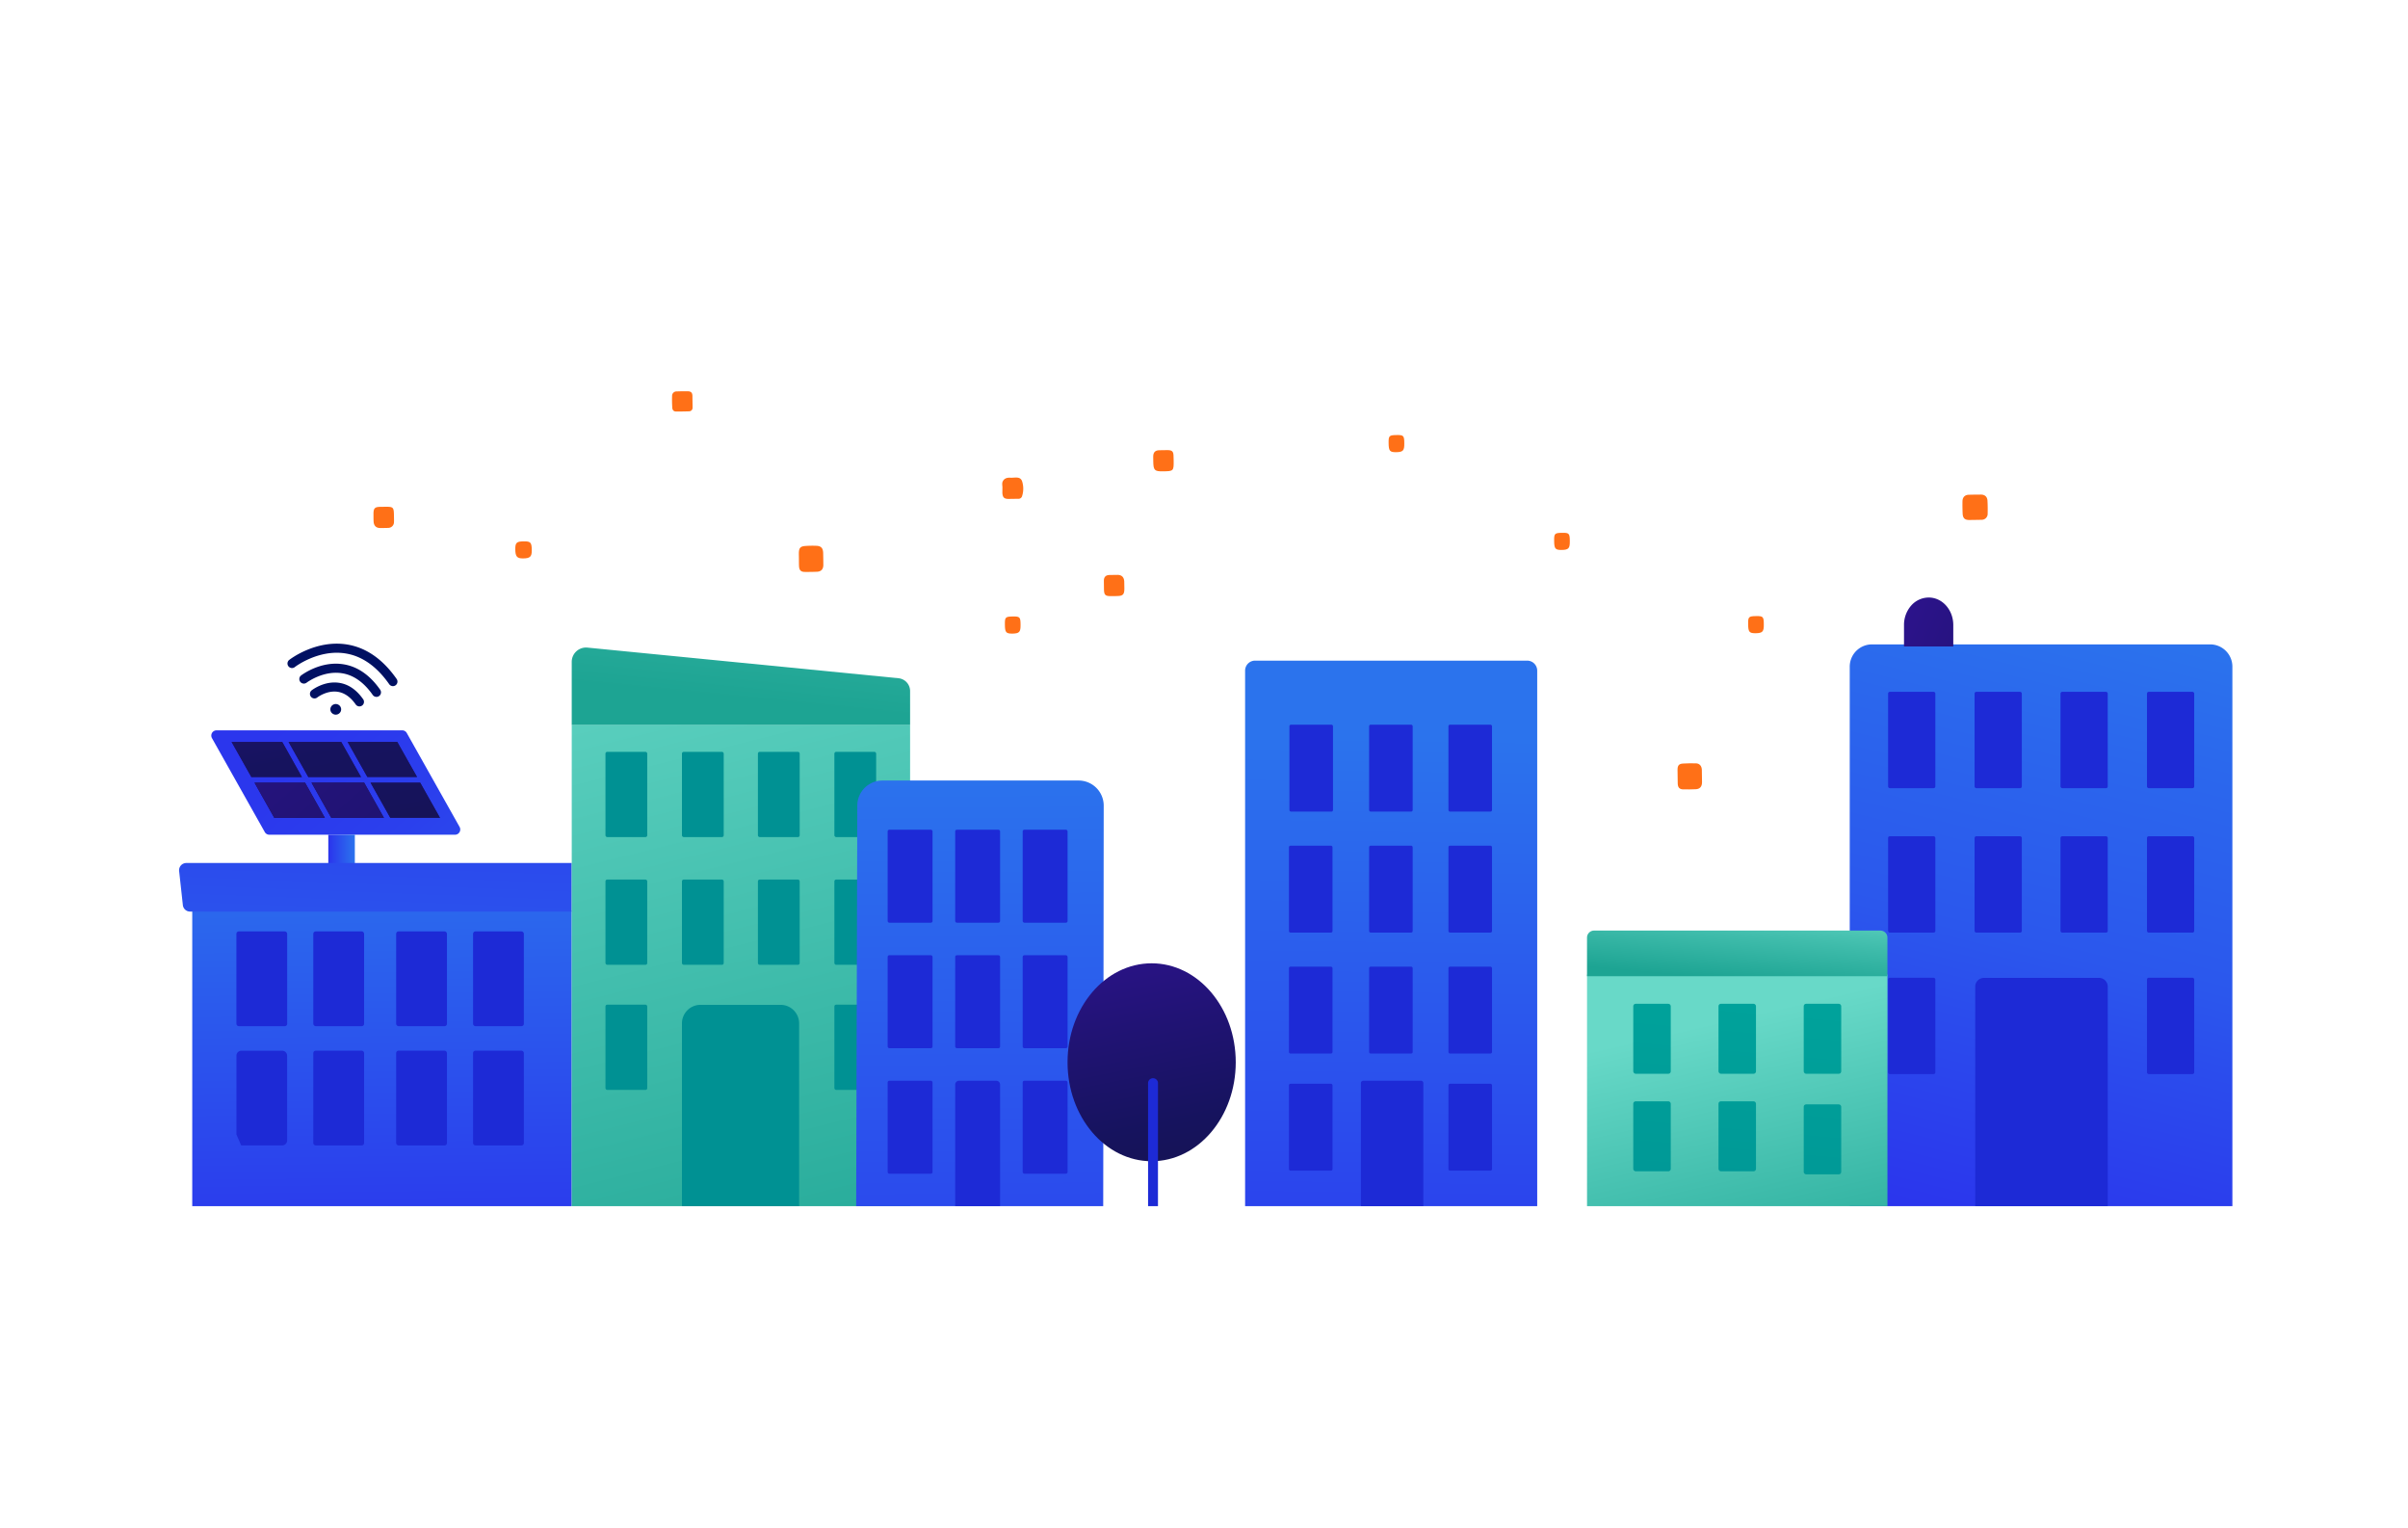 <svg id="Layer_1" data-name="Layer 1" xmlns="http://www.w3.org/2000/svg" xmlns:xlink="http://www.w3.org/1999/xlink" viewBox="0 0 1929 1224"><defs><style>.cls-1{fill:url(#linear-gradient);}.cls-2{fill:#1d2ad6;}.cls-3{fill:url(#linear-gradient-2);}.cls-4{fill:url(#linear-gradient-3);}.cls-5{fill:url(#linear-gradient-4);}.cls-6{fill:url(#linear-gradient-5);}.cls-7{fill:url(#linear-gradient-6);}.cls-8{fill:url(#linear-gradient-7);}.cls-9{fill:url(#linear-gradient-8);}.cls-10{fill:url(#linear-gradient-9);}.cls-11{fill:url(#linear-gradient-10);}.cls-12{fill:url(#linear-gradient-11);}.cls-13{fill:url(#linear-gradient-12);}.cls-14{fill:url(#linear-gradient-13);}.cls-15{fill:url(#linear-gradient-14);}.cls-16{fill:url(#linear-gradient-15);}.cls-17{fill:url(#linear-gradient-16);}.cls-18{fill:url(#linear-gradient-17);}.cls-19{fill:url(#linear-gradient-18);}.cls-20{fill:url(#linear-gradient-19);}.cls-21{fill:url(#linear-gradient-20);}.cls-22{fill:url(#linear-gradient-21);}.cls-23{fill:url(#linear-gradient-22);}.cls-24{fill:url(#linear-gradient-23);}.cls-25{fill:url(#linear-gradient-24);}.cls-26{fill:url(#linear-gradient-25);}.cls-27{fill:url(#linear-gradient-26);}.cls-28{fill:url(#linear-gradient-27);}.cls-29{fill:url(#linear-gradient-28);}.cls-30{fill:url(#linear-gradient-29);}.cls-31{fill:url(#linear-gradient-30);}.cls-32{fill:url(#linear-gradient-31);}.cls-33{fill:url(#linear-gradient-32);}.cls-34{fill:url(#linear-gradient-33);}.cls-35{fill:url(#linear-gradient-34);}.cls-36{fill:url(#linear-gradient-35);}.cls-37{fill:url(#linear-gradient-36);}.cls-38{fill:#001062;}.cls-39{fill:url(#linear-gradient-37);}.cls-40{fill:#ff7017;}</style><linearGradient id="linear-gradient" x1="1574.78" y1="989.32" x2="1698.14" y2="497.34" gradientUnits="userSpaceOnUse"><stop offset="0" stop-color="#2b34ed"/><stop offset="0.34" stop-color="#2b4ced"/><stop offset="0.47" stop-color="#2b57ed"/><stop offset="0.8" stop-color="#2b67ed"/><stop offset="1" stop-color="#2b73ed"/></linearGradient><linearGradient id="linear-gradient-2" x1="1416.36" y1="444.97" x2="1910.66" y2="662.72" gradientUnits="userSpaceOnUse"><stop offset="0.22" stop-color="#2c138b"/><stop offset="0.4" stop-color="#211375"/><stop offset="0.61" stop-color="#16135e"/><stop offset="0.84" stop-color="#161349"/><stop offset="1" stop-color="#161336"/></linearGradient><linearGradient id="linear-gradient-3" x1="308.24" y1="1019.52" x2="303.59" y2="662.62" gradientUnits="userSpaceOnUse"><stop offset="0" stop-color="#2b34ed"/><stop offset="1" stop-color="#2b73ed"/></linearGradient><linearGradient id="linear-gradient-4" x1="153.24" y1="494.25" x2="647.51" y2="1060" gradientUnits="userSpaceOnUse"><stop offset="0" stop-color="#2b34ed"/><stop offset="0.19" stop-color="#2b37ed"/><stop offset="0.32" stop-color="#2b40ed"/><stop offset="0.43" stop-color="#2b50ed"/><stop offset="0.47" stop-color="#2b57ed"/><stop offset="0.7" stop-color="#2b5aed"/><stop offset="0.86" stop-color="#2b63ed"/><stop offset="1" stop-color="#2b73ed"/><stop offset="1" stop-color="#2b73ed"/></linearGradient><linearGradient id="linear-gradient-5" x1="183.55" y1="467.78" x2="677.81" y2="1033.52" gradientUnits="userSpaceOnUse"><stop offset="0" stop-color="#2c138b"/><stop offset="0.54" stop-color="#16135e"/><stop offset="0.71" stop-color="#16135b"/><stop offset="0.83" stop-color="#161352"/><stop offset="0.94" stop-color="#161342"/><stop offset="1" stop-color="#161336"/></linearGradient><linearGradient id="linear-gradient-6" x1="177.79" y1="472.81" x2="672.05" y2="1038.55" xlink:href="#linear-gradient-5"/><linearGradient id="linear-gradient-7" x1="157.4" y1="490.62" x2="651.67" y2="1056.36" xlink:href="#linear-gradient-5"/><linearGradient id="linear-gradient-8" x1="131.04" y1="513.65" x2="625.3" y2="1079.39" xlink:href="#linear-gradient-5"/><linearGradient id="linear-gradient-9" x1="234.5" y1="447.43" x2="290.48" y2="734.97" xlink:href="#linear-gradient-5"/><linearGradient id="linear-gradient-10" x1="125.28" y1="518.69" x2="619.54" y2="1084.43" xlink:href="#linear-gradient-5"/><linearGradient id="linear-gradient-11" x1="151.64" y1="495.65" x2="645.9" y2="1061.4" xlink:href="#linear-gradient-5"/><linearGradient id="linear-gradient-12" x1="262.96" y1="682.64" x2="284.22" y2="682.64" xlink:href="#linear-gradient-3"/><linearGradient id="linear-gradient-13" x1="307.4" y1="538.87" x2="291.37" y2="957.22" xlink:href="#linear-gradient-3"/><linearGradient id="linear-gradient-14" x1="1435.07" y1="1062.2" x2="1378.78" y2="817.18" gradientUnits="userSpaceOnUse"><stop offset="0" stop-color="#1da493"/><stop offset="0.22" stop-color="#2eb09f"/><stop offset="1" stop-color="#68d9c8"/></linearGradient><linearGradient id="linear-gradient-15" x1="1438.83" y1="1073.74" x2="1468.74" y2="731.12" gradientTransform="translate(2919.88 1663.88) rotate(-180)" gradientUnits="userSpaceOnUse"><stop offset="0" stop-color="#009193"/><stop offset="1" stop-color="#00a79d"/></linearGradient><linearGradient id="linear-gradient-16" x1="1371.07" y1="1067.79" x2="1400.99" y2="725.17" gradientTransform="translate(2783.33 1663.88) rotate(-180)" xlink:href="#linear-gradient-15"/><linearGradient id="linear-gradient-17" x1="1303.32" y1="1061.83" x2="1333.23" y2="719.22" gradientTransform="translate(2646.78 1663.88) rotate(-180)" xlink:href="#linear-gradient-15"/><linearGradient id="linear-gradient-18" x1="1310.13" y1="1061.95" x2="1340.04" y2="719.33" gradientTransform="translate(2646.78 1820.08) rotate(-180)" xlink:href="#linear-gradient-15"/><linearGradient id="linear-gradient-19" x1="1377.88" y1="1067.9" x2="1407.79" y2="725.28" gradientTransform="translate(2783.33 1820.08) rotate(-180)" xlink:href="#linear-gradient-15"/><linearGradient id="linear-gradient-20" x1="1445.85" y1="1073.86" x2="1475.76" y2="731.24" gradientTransform="translate(2919.88 1824.98) rotate(-180)" xlink:href="#linear-gradient-15"/><linearGradient id="linear-gradient-21" x1="1389.9" y1="785.7" x2="1396.56" y2="712.47" gradientTransform="translate(2783.33 1527.14) rotate(-180)" gradientUnits="userSpaceOnUse"><stop offset="0.01" stop-color="#1da493"/><stop offset="0.49" stop-color="#3fbcab"/><stop offset="1" stop-color="#68d9c8"/></linearGradient><linearGradient id="linear-gradient-22" x1="672.1" y1="1086.5" x2="505.69" y2="422.84" xlink:href="#linear-gradient-14"/><linearGradient id="linear-gradient-23" x1="576.88" y1="722" x2="605.7" y2="432.97" gradientUnits="userSpaceOnUse"><stop offset="0.56" stop-color="#1da493"/><stop offset="0.65" stop-color="#23a897"/><stop offset="0.77" stop-color="#33b3a2"/><stop offset="0.9" stop-color="#4dc6b5"/><stop offset="1" stop-color="#68d9c8"/></linearGradient><linearGradient id="linear-gradient-24" x1="503.58" y1="91.61" x2="502.7" y2="88.97" gradientTransform="translate(1370.28 1272.55) rotate(-180)" gradientUnits="userSpaceOnUse"><stop offset="0" stop-color="#009193"/><stop offset="0.46" stop-color="#009494"/><stop offset="0.8" stop-color="#009d99"/><stop offset="1" stop-color="#00a79d"/></linearGradient><linearGradient id="linear-gradient-25" x1="448.52" y1="110.2" x2="447.64" y2="107.55" gradientTransform="translate(1247.76 1272.55) rotate(-180)" xlink:href="#linear-gradient-24"/><linearGradient id="linear-gradient-26" x1="393.81" y1="128.66" x2="392.93" y2="126.01" gradientTransform="translate(1126.04 1272.55) rotate(-180)" xlink:href="#linear-gradient-24"/><linearGradient id="linear-gradient-27" x1="338.75" y1="147.24" x2="337.86" y2="144.59" gradientTransform="translate(1003.52 1272.55) rotate(-180)" xlink:href="#linear-gradient-24"/><linearGradient id="linear-gradient-28" x1="472.56" y1="100.82" x2="471.67" y2="98.18" gradientTransform="translate(1370.28 1477.13) rotate(-180)" xlink:href="#linear-gradient-24"/><linearGradient id="linear-gradient-29" x1="417.49" y1="119.41" x2="416.61" y2="116.76" gradientTransform="translate(1247.76 1477.13) rotate(-180)" xlink:href="#linear-gradient-24"/><linearGradient id="linear-gradient-30" x1="362.79" y1="137.87" x2="361.9" y2="135.22" gradientTransform="translate(1126.04 1477.13) rotate(-180)" xlink:href="#linear-gradient-24"/><linearGradient id="linear-gradient-31" x1="307.72" y1="156.45" x2="306.84" y2="153.8" gradientTransform="translate(1003.52 1477.13) rotate(-180)" xlink:href="#linear-gradient-24"/><linearGradient id="linear-gradient-32" x1="442.16" y1="109.85" x2="441.28" y2="107.2" gradientTransform="translate(1370.28 1677.54) rotate(-180)" xlink:href="#linear-gradient-24"/><linearGradient id="linear-gradient-33" x1="277.33" y1="165.47" x2="276.44" y2="162.82" gradientTransform="translate(1003.52 1677.54) rotate(-180)" xlink:href="#linear-gradient-24"/><linearGradient id="linear-gradient-34" x1="351.57" y1="166.62" x2="350.72" y2="164.06" gradientTransform="matrix(1, 0, 0, 1, 0, 0)" xlink:href="#linear-gradient-24"/><linearGradient id="linear-gradient-35" x1="786.72" y1="1158.15" x2="784.09" y2="616.39" xlink:href="#linear-gradient-3"/><linearGradient id="linear-gradient-36" x1="1109.62" y1="1095.78" x2="1116.73" y2="589.92" xlink:href="#linear-gradient-3"/><linearGradient id="linear-gradient-37" x1="885.37" y1="665.63" x2="962.6" y2="1050.17" xlink:href="#linear-gradient-2"/></defs><title>de endelige </title><path class="cls-1" d="M1788.32,534.17V966H1481.79V534.17a17.82,17.82,0,0,1,17.55-18.09h271.42A17.83,17.83,0,0,1,1788.32,534.17Z"/><rect class="cls-2" x="1512.52" y="554.06" width="37.84" height="77.19" rx="1.37"/><rect class="cls-2" x="1581.8" y="554.06" width="37.84" height="77.19" rx="1.37"/><rect class="cls-2" x="1650.62" y="554.06" width="37.84" height="77.19" rx="1.37"/><rect class="cls-2" x="1719.9" y="554.06" width="37.84" height="77.19" rx="1.37"/><rect class="cls-2" x="1512.52" y="669.74" width="37.84" height="77.19" rx="1.37"/><rect class="cls-2" x="1581.8" y="669.74" width="37.84" height="77.19" rx="1.37"/><rect class="cls-2" x="1650.62" y="669.74" width="37.84" height="77.19" rx="1.37"/><rect class="cls-2" x="1719.9" y="669.74" width="37.84" height="77.19" rx="1.37"/><rect class="cls-2" x="1512.52" y="783.06" width="37.84" height="77.19" rx="1.37"/><rect class="cls-2" x="1719.9" y="783.06" width="37.84" height="77.19" rx="1.37"/><path class="cls-2" d="M1688.47,790.17V966H1582.32V790.17a7,7,0,0,1,7-7h92.18A7,7,0,0,1,1688.47,790.17Z"/><path class="cls-3" d="M1564.73,500.57v17.16h-39.47V500.57A23.48,23.48,0,0,1,1531,485a18.82,18.82,0,0,1,14-6.45C1555.9,478.5,1564.73,488.39,1564.73,500.57Z"/><rect class="cls-4" x="154" y="729.5" width="304" height="236.5"/><rect class="cls-2" x="250.98" y="841.46" width="40.69" height="75.91" rx="1.89" transform="translate(542.65 1758.82) rotate(180)"/><path class="cls-2" d="M193.2,917.35a.75.75,0,0,0,.21,0H226a4,4,0,0,0,4-4V845.49a4,4,0,0,0-4-4H193.41a4,4,0,0,0-4,4V908.6Z"/><rect class="cls-2" x="378.97" y="841.46" width="40.69" height="75.91" rx="1.89" transform="translate(798.62 1758.82) rotate(180)"/><rect class="cls-2" x="317.36" y="841.46" width="40.69" height="75.91" rx="1.89" transform="translate(675.41 1758.82) rotate(180)"/><rect class="cls-2" x="250.98" y="745.93" width="40.69" height="75.91" rx="1.89" transform="translate(542.65 1567.78) rotate(180)"/><rect class="cls-2" x="189.38" y="745.93" width="40.69" height="75.91" rx="1.89" transform="translate(419.44 1567.78) rotate(180)"/><rect class="cls-2" x="378.97" y="745.93" width="40.69" height="75.91" rx="1.89" transform="translate(798.62 1567.78) rotate(180)"/><rect class="cls-2" x="317.36" y="745.93" width="40.69" height="75.91" rx="1.89" transform="translate(675.41 1567.78) rotate(180)"/><g id="SOLCELLE"><path class="cls-5" d="M322.24,584.93H173.41a4.15,4.15,0,0,0-3.7,2.3h0a4.22,4.22,0,0,0,.1,3.95l42.31,75.22a4.12,4.12,0,0,0,3.59,2.12H364.55a4.14,4.14,0,0,0,3.69-2.3h0a4.22,4.22,0,0,0-.1-4l-42.31-75.22A4.11,4.11,0,0,0,322.24,584.93Z"/><polygon class="cls-6" points="294.31 622.33 286.39 608.25 278.48 594.18 318.25 594.18 334.08 622.33 294.31 622.33"/><polygon class="cls-7" points="336.61 626.83 352.44 654.97 312.67 654.97 304.76 640.9 296.84 626.83 336.61 626.83"/><polygon class="cls-8" points="273.35 594.18 289.18 622.33 246.99 622.33 239.08 608.25 231.16 594.18 273.35 594.18"/><polygon class="cls-9" points="226.04 594.18 241.87 622.33 201.34 622.33 185.51 594.18 226.04 594.18"/><path class="cls-10" d="M300.64,642.68l-1.76-3.12-5.5-9.75v0l-1.66-3H249.54v0h0L265.37,655h42.19ZM255.18,646l-2.86-5.06-7.91-14.07H203.88l0,0L219.72,655h40.52Zm-15.45-27.44-.21-.38-.65-1.16-1.37-2.44-.5-.88-1-1.78-2-3.63-7.9-14.07H185.51L199.9,619.7l1.47,2.61h40.48Zm33.62-24.34H231.17l7.92,14.07L247,622.31h42.19Zm54.43,16.94-1.39-2.46-.92-1.64-1.21-2.15-1.57-2.79-4.45-7.9H278.5l7.9,14.07L292.47,619v0l.34.61,1.14,2,.35.63h39.8Zm17.68,31.41-1.8-3.17-.24-.42-1.11-2-5.7-10.13v0H296.85v0h0l7.89,14,7.9,14.06h39.8Z"/><polygon class="cls-11" points="203.88 626.83 244.4 626.83 252.31 640.9 260.23 654.97 219.7 654.97 203.88 626.83"/><polygon class="cls-12" points="291.72 626.83 307.55 654.97 265.35 654.97 249.53 626.83 291.72 626.83"/><path class="cls-13" d="M263,668.52v23c0,2.9,4.76,5.25,10.63,5.25s10.63-2.35,10.63-5.25v-23Z"/></g><path class="cls-14" d="M458,730.08H152.26a5.81,5.81,0,0,1-5.77-5.16l-3-27.31a5.8,5.8,0,0,1,5.77-6.44H458Z"/><rect class="cls-15" x="1271.34" y="780.52" width="240.65" height="185.48"/><rect class="cls-16" x="1444.92" y="803.92" width="30.03" height="56.04" rx="1.89" transform="translate(2919.88 1663.88) rotate(180)"/><rect class="cls-17" x="1376.65" y="803.92" width="30.03" height="56.04" rx="1.89" transform="translate(2783.33 1663.88) rotate(180)"/><rect class="cls-18" x="1308.37" y="803.92" width="30.03" height="56.04" rx="1.89" transform="translate(2646.78 1663.88) rotate(180)"/><rect class="cls-19" x="1308.37" y="882.02" width="30.03" height="56.04" rx="1.89" transform="translate(2646.78 1820.08) rotate(180)"/><rect class="cls-20" x="1376.65" y="882.02" width="30.03" height="56.04" rx="1.89" transform="translate(2783.33 1820.08) rotate(180)"/><rect class="cls-21" x="1444.92" y="884.47" width="30.03" height="56.04" rx="1.89" transform="translate(2919.88 1824.98) rotate(180)"/><path class="cls-22" d="M1271.34,745.28H1512a0,0,0,0,1,0,0v30.93a5.65,5.65,0,0,1-5.65,5.65H1277a5.65,5.65,0,0,1-5.65-5.65V745.28a0,0,0,0,1,0,0Z" transform="translate(2783.33 1527.14) rotate(180)"/><g id="HUS2"><rect class="cls-23" x="458.01" y="580.38" width="271.05" height="385.62"/><path class="cls-24" d="M458,580.44H729.06V553.51a10.32,10.32,0,0,0-9.27-10.32L470.54,518.65A11.48,11.48,0,0,0,458,530.15Z"/><rect class="cls-25" x="668.41" y="602.15" width="33.46" height="68.25" rx="1.37" transform="translate(1370.28 1272.55) rotate(180)"/><rect class="cls-26" x="607.15" y="602.15" width="33.46" height="68.25" rx="1.37" transform="translate(1247.76 1272.55) rotate(180)"/><rect class="cls-27" x="546.29" y="602.15" width="33.46" height="68.25" rx="1.37" transform="translate(1126.04 1272.55) rotate(180)"/><rect class="cls-28" x="485.03" y="602.15" width="33.46" height="68.25" rx="1.37" transform="translate(1003.52 1272.55) rotate(180)"/><rect class="cls-29" x="668.41" y="704.44" width="33.46" height="68.25" rx="1.37" transform="translate(1370.28 1477.13) rotate(180)"/><rect class="cls-30" x="607.15" y="704.44" width="33.46" height="68.25" rx="1.37" transform="translate(1247.76 1477.13) rotate(180)"/><rect class="cls-31" x="546.29" y="704.44" width="33.46" height="68.25" rx="1.37" transform="translate(1126.04 1477.13) rotate(180)"/><rect class="cls-32" x="485.03" y="704.44" width="33.46" height="68.25" rx="1.37" transform="translate(1003.52 1477.13) rotate(180)"/><rect class="cls-33" x="668.41" y="804.65" width="33.46" height="68.25" rx="1.37" transform="translate(1370.28 1677.54) rotate(180)"/><rect class="cls-34" x="485.03" y="804.65" width="33.46" height="68.25" rx="1.37" transform="translate(1003.52 1677.54) rotate(180)"/><path class="cls-35" d="M640.16,819.61V966H546.3V819.61a14.85,14.85,0,0,1,14.85-14.85h64.13A14.87,14.87,0,0,1,640.16,819.61Z"/></g><g id="HUS3"><path class="cls-36" d="M884.16,645.23,884,785.78l-.16,129.84L883.76,966H685.86l.26-93.1.2-68.25.09-32,.19-68.25.1-34,.07-25.17a20.09,20.09,0,0,1,20.11-20.11H864.05A20.11,20.11,0,0,1,884.16,645.23Z"/><path class="cls-2" d="M801.14,868.64V966H765.19V868.64a3.1,3.1,0,0,1,3.08-3.12h29.79A3.1,3.1,0,0,1,801.14,868.64Z"/><rect class="cls-2" x="819.25" y="664.5" width="35.96" height="74.48" rx="1.34" transform="translate(1674.46 1403.48) rotate(180)"/><rect class="cls-2" x="765.18" y="664.5" width="35.96" height="74.48" rx="1.34" transform="translate(1566.33 1403.48) rotate(180)"/><rect class="cls-2" x="711.08" y="664.5" width="35.96" height="74.48" rx="1.34" transform="translate(1458.12 1403.48) rotate(180)"/><rect class="cls-2" x="819.25" y="765.01" width="35.96" height="74.48" rx="1.34" transform="translate(1674.46 1604.51) rotate(180)"/><rect class="cls-2" x="765.18" y="765.01" width="35.96" height="74.48" rx="1.34" transform="translate(1566.33 1604.51) rotate(180)"/><rect class="cls-2" x="711.08" y="765.01" width="35.96" height="74.48" rx="1.34" transform="translate(1458.12 1604.51) rotate(180)"/><rect class="cls-2" x="819.25" y="865.52" width="35.96" height="74.48" rx="1.34" transform="translate(1674.46 1805.53) rotate(180)"/><rect class="cls-2" x="711.08" y="865.52" width="35.96" height="74.48" rx="1.34" transform="translate(1458.12 1805.53) rotate(180)"/></g><path class="cls-37" d="M1231.43,537.15V966h-234V537.15a8,8,0,0,1,8-8.06h217.84A8.06,8.06,0,0,1,1231.43,537.15Z"/><path class="cls-2" d="M1140.19,867.42V966h-50V867.42a1.9,1.9,0,0,1,1.9-1.9h46.2A1.9,1.9,0,0,1,1140.19,867.42Z"/><rect class="cls-2" x="1096.78" y="580.38" width="34.9" height="69.61" rx="1.21" transform="translate(2228.45 1230.38) rotate(180)"/><rect class="cls-2" x="1032.92" y="580.38" width="34.9" height="69.61" rx="1.21" transform="translate(2100.75 1230.38) rotate(180)"/><rect class="cls-2" x="1160.32" y="580.38" width="34.9" height="69.61" rx="1.21" transform="translate(2355.54 1230.38) rotate(180)"/><rect class="cls-2" x="1096.78" y="677.28" width="34.9" height="69.61" rx="1.21" transform="translate(2228.45 1424.18) rotate(180)"/><rect class="cls-2" x="1160.32" y="677.28" width="34.9" height="69.61" rx="1.21" transform="translate(2355.54 1424.18) rotate(180)"/><rect class="cls-2" x="1032.54" y="677.28" width="34.9" height="69.61" rx="1.21" transform="translate(2099.98 1424.18) rotate(180)"/><rect class="cls-2" x="1096.78" y="774.18" width="34.9" height="69.61" rx="1.21" transform="translate(2228.45 1617.97) rotate(180)"/><rect class="cls-2" x="1160.32" y="774.18" width="34.9" height="69.61" rx="1.21" transform="translate(2355.54 1617.97) rotate(180)"/><rect class="cls-2" x="1160.32" y="867.96" width="34.9" height="69.61" rx="1.21" transform="translate(2355.54 1805.53) rotate(180)"/><rect class="cls-2" x="1032.54" y="867.96" width="34.9" height="69.61" rx="1.21" transform="translate(2099.98 1805.53) rotate(180)"/><rect class="cls-2" x="1032.54" y="774.18" width="34.9" height="69.61" rx="1.21" transform="translate(2099.98 1617.97) rotate(180)"/><path class="cls-38" d="M269,572.36a4.24,4.24,0,0,1-3.06-1.24,3.78,3.78,0,0,1-.57-.63,5,5,0,0,1-.39-.72,3.8,3.8,0,0,1-.25-.81,3.7,3.7,0,0,1-.09-.83,3.89,3.89,0,0,1,.08-.83,3.58,3.58,0,0,1,.23-.79,3.92,3.92,0,0,1,.41-.75,3.22,3.22,0,0,1,.53-.64,3.92,3.92,0,0,1,1.38-.92,3.94,3.94,0,0,1,.82-.27,4.35,4.35,0,0,1,3.9,1.15,3.66,3.66,0,0,1,.55.63,5.37,5.37,0,0,1,.66,1.53,5.85,5.85,0,0,1,.09.83,5.43,5.43,0,0,1-.08.83,4.21,4.21,0,0,1-.23.81,5.24,5.24,0,0,1-.41.73,4.1,4.1,0,0,1-.53.64,4.4,4.4,0,0,1-1.4.95A4.61,4.61,0,0,1,269,572.36Z"/><path class="cls-38" d="M287.66,565.74a3.64,3.64,0,0,1-2.7-1.54c-4.13-5.91-9-9.32-14.35-10.14-8.75-1.34-16.24,4.38-16.31,4.43a3.64,3.64,0,1,1-4.45-5.75c.41-.31,10.07-7.66,21.86-5.87,7.42,1.13,13.89,5.55,19.21,13.15a3.64,3.64,0,0,1-3.26,5.72Z"/><path class="cls-38" d="M301.29,558.12a3.69,3.69,0,0,1-2.7-1.54c-7.07-10.11-15.41-16-24.77-17.41-15.1-2.33-28.18,7.55-28.31,7.65a3.64,3.64,0,0,1-4.44-5.76c.62-.48,15.6-11.88,33.78-9.09,11.43,1.74,21.43,8.61,29.7,20.43a3.64,3.64,0,0,1-3.26,5.72Z"/><path class="cls-38" d="M314.49,549.51a3.61,3.61,0,0,1-2.7-1.54c-10.05-14.35-21.93-22.66-35.33-24.69-21.57-3.29-40,10.73-40.16,10.87a3.64,3.64,0,1,1-4.45-5.75c.85-.66,21.1-16.06,45.71-12.31,15.43,2.34,29,11.67,40.19,27.71a3.64,3.64,0,0,1-3.26,5.71Z"/><ellipse class="cls-39" cx="922.56" cy="850.76" rx="67.37" ry="79.26"/><g id="TRÆ1"><path class="cls-2" d="M927.63,867v99H919.7V867a4,4,0,0,1,7.93,0Z"/></g><path class="cls-40" d="M1363.39,621.86c0,1.52.06,3,.07,4.55,0,3.54-1.65,5.52-5,5.67s-6.7.19-10,.14c-3-.05-4.35-1.48-4.46-4.65-.13-3.68-.16-7.37-.16-11.06,0-3.43,1.1-4.81,4.4-5s6.9-.25,10.35-.16c2.82.08,4.53,2,4.72,5C1363.41,618.17,1363.37,620,1363.39,621.86Z"/><path class="cls-40" d="M1582.28,416.39c-1.57,0-3.14.06-4.71.06-3.65,0-5.17-1.41-5.34-5.21-.14-3.25-.19-6.52-.13-9.77s1.92-5.15,5.09-5.23,6.49-.12,9.73-.13c3,0,5,1.69,5.2,4.76.2,3.47.23,6.95.15,10.42a4.75,4.75,0,0,1-5,5C1585.63,416.36,1584,416.36,1582.28,416.39Z"/><path class="cls-40" d="M640,447.67c0-1.41-.05-2.82-.06-4.24,0-4.49,1.09-5.9,5.37-6.18a78.13,78.13,0,0,1,8.79-.12c3.71.18,5.22,1.92,5.32,5.8.08,3.14.12,6.3.14,9.45,0,3.47-1.71,5.39-5.12,5.53-3.25.13-6.5.17-9.74.14s-4.48-1.47-4.62-4.84C640,451.37,640,449.52,640,447.67Z"/><path class="cls-40" d="M554.75,321.5c0,1.64.11,3.29.06,4.93a2.82,2.82,0,0,1-2.95,3c-3.42.13-6.84.15-10.26.16-2.13,0-3-1.46-3.06-3.21-.19-3.1-.26-6.23-.14-9.34a3.51,3.51,0,0,1,3.73-3.55q4.33-.17,8.67-.12c2.76,0,3.82,1.08,3.9,3.73,0,1.47,0,2.94.06,4.41Z"/><path class="cls-40" d="M307.3,405.89c8.19-.11,8.19-.11,8.31,8.27,0,1.3.09,2.61,0,3.9a4.61,4.61,0,0,1-4.53,4.72c-2.19.1-4.38.1-6.58.1-3.14,0-5-1.79-5.21-5.09-.12-2.06-.09-4.12-.1-6.18,0-4.44,1-5.6,5.25-5.68Z"/><path class="cls-40" d="M892.44,477.43l-2.82,0c-4.16,0-5.17-1-5.25-5.26,0-2.38-.11-4.76-.08-7.14,0-2.86,1.49-4.41,4.24-4.52,2.3-.09,4.6-.14,6.89-.1,3.22.07,5,1.88,5.19,5.2.1,1.95.08,3.9.1,5.85,0,4.54-1.13,5.8-5.45,5.89C894.32,477.41,893.38,477.41,892.44,477.43Z"/><path class="cls-40" d="M940.19,368.56c.12,8.67,0,8.81-8.48,8.93-6.83.1-7.75-.83-7.85-7.89,0-1.3-.07-2.6-.05-3.9,0-3.36,1.52-5,4.71-5.11,2.19-.08,4.39-.08,6.58-.1,3.94,0,5,1,5,5.15C940.17,366.61,940.18,367.59,940.19,368.56Z"/><path class="cls-40" d="M803,391c.17-1.65-.59-3.72.3-5.5,1.26-2.52,3.61-3.06,6.18-2.9,3.33.21,7.69-1.42,9.26,2.72a19.42,19.42,0,0,1,0,12.11,3,3,0,0,1-3.24,2.06c-2.51,0-5,.07-7.53.09-3.6,0-4.81-1.21-5-5C803,393.43,803,392.34,803,391Z"/><path class="cls-40" d="M419.38,433.56c5.69-.08,6.54.82,6.62,7,.07,5.24-1.32,6.6-6.86,6.67-4.94.07-6.27-1.44-6.35-7.22C412.73,434.69,413.8,433.64,419.38,433.56Z"/><path class="cls-40" d="M805,500.24c-.09-6,.39-6.44,6.55-6.52,5.42-.07,6,.53,6,6.73.08,5.72-1,6.89-6.47,7C805.9,507.5,805.05,506.49,805,500.24Z"/><path class="cls-40" d="M1245,433.24c-.09-6,.39-6.44,6.55-6.52,5.42-.07,6,.53,6,6.73.08,5.72-1,6.89-6.47,7C1245.9,440.5,1245.05,439.49,1245,433.24Z"/><path class="cls-40" d="M1112.4,354.94c-.09-6,.39-6.44,6.55-6.52,5.42-.08,6,.52,6,6.73.08,5.72-1,6.89-6.47,7C1113.34,362.19,1112.48,361.19,1112.4,354.94Z"/><path class="cls-40" d="M1400.4,499.94c-.09-6,.39-6.44,6.55-6.52,5.42-.08,6,.52,6,6.73.08,5.72-1,6.89-6.47,7C1401.34,507.19,1400.48,506.19,1400.4,499.94Z"/></svg>